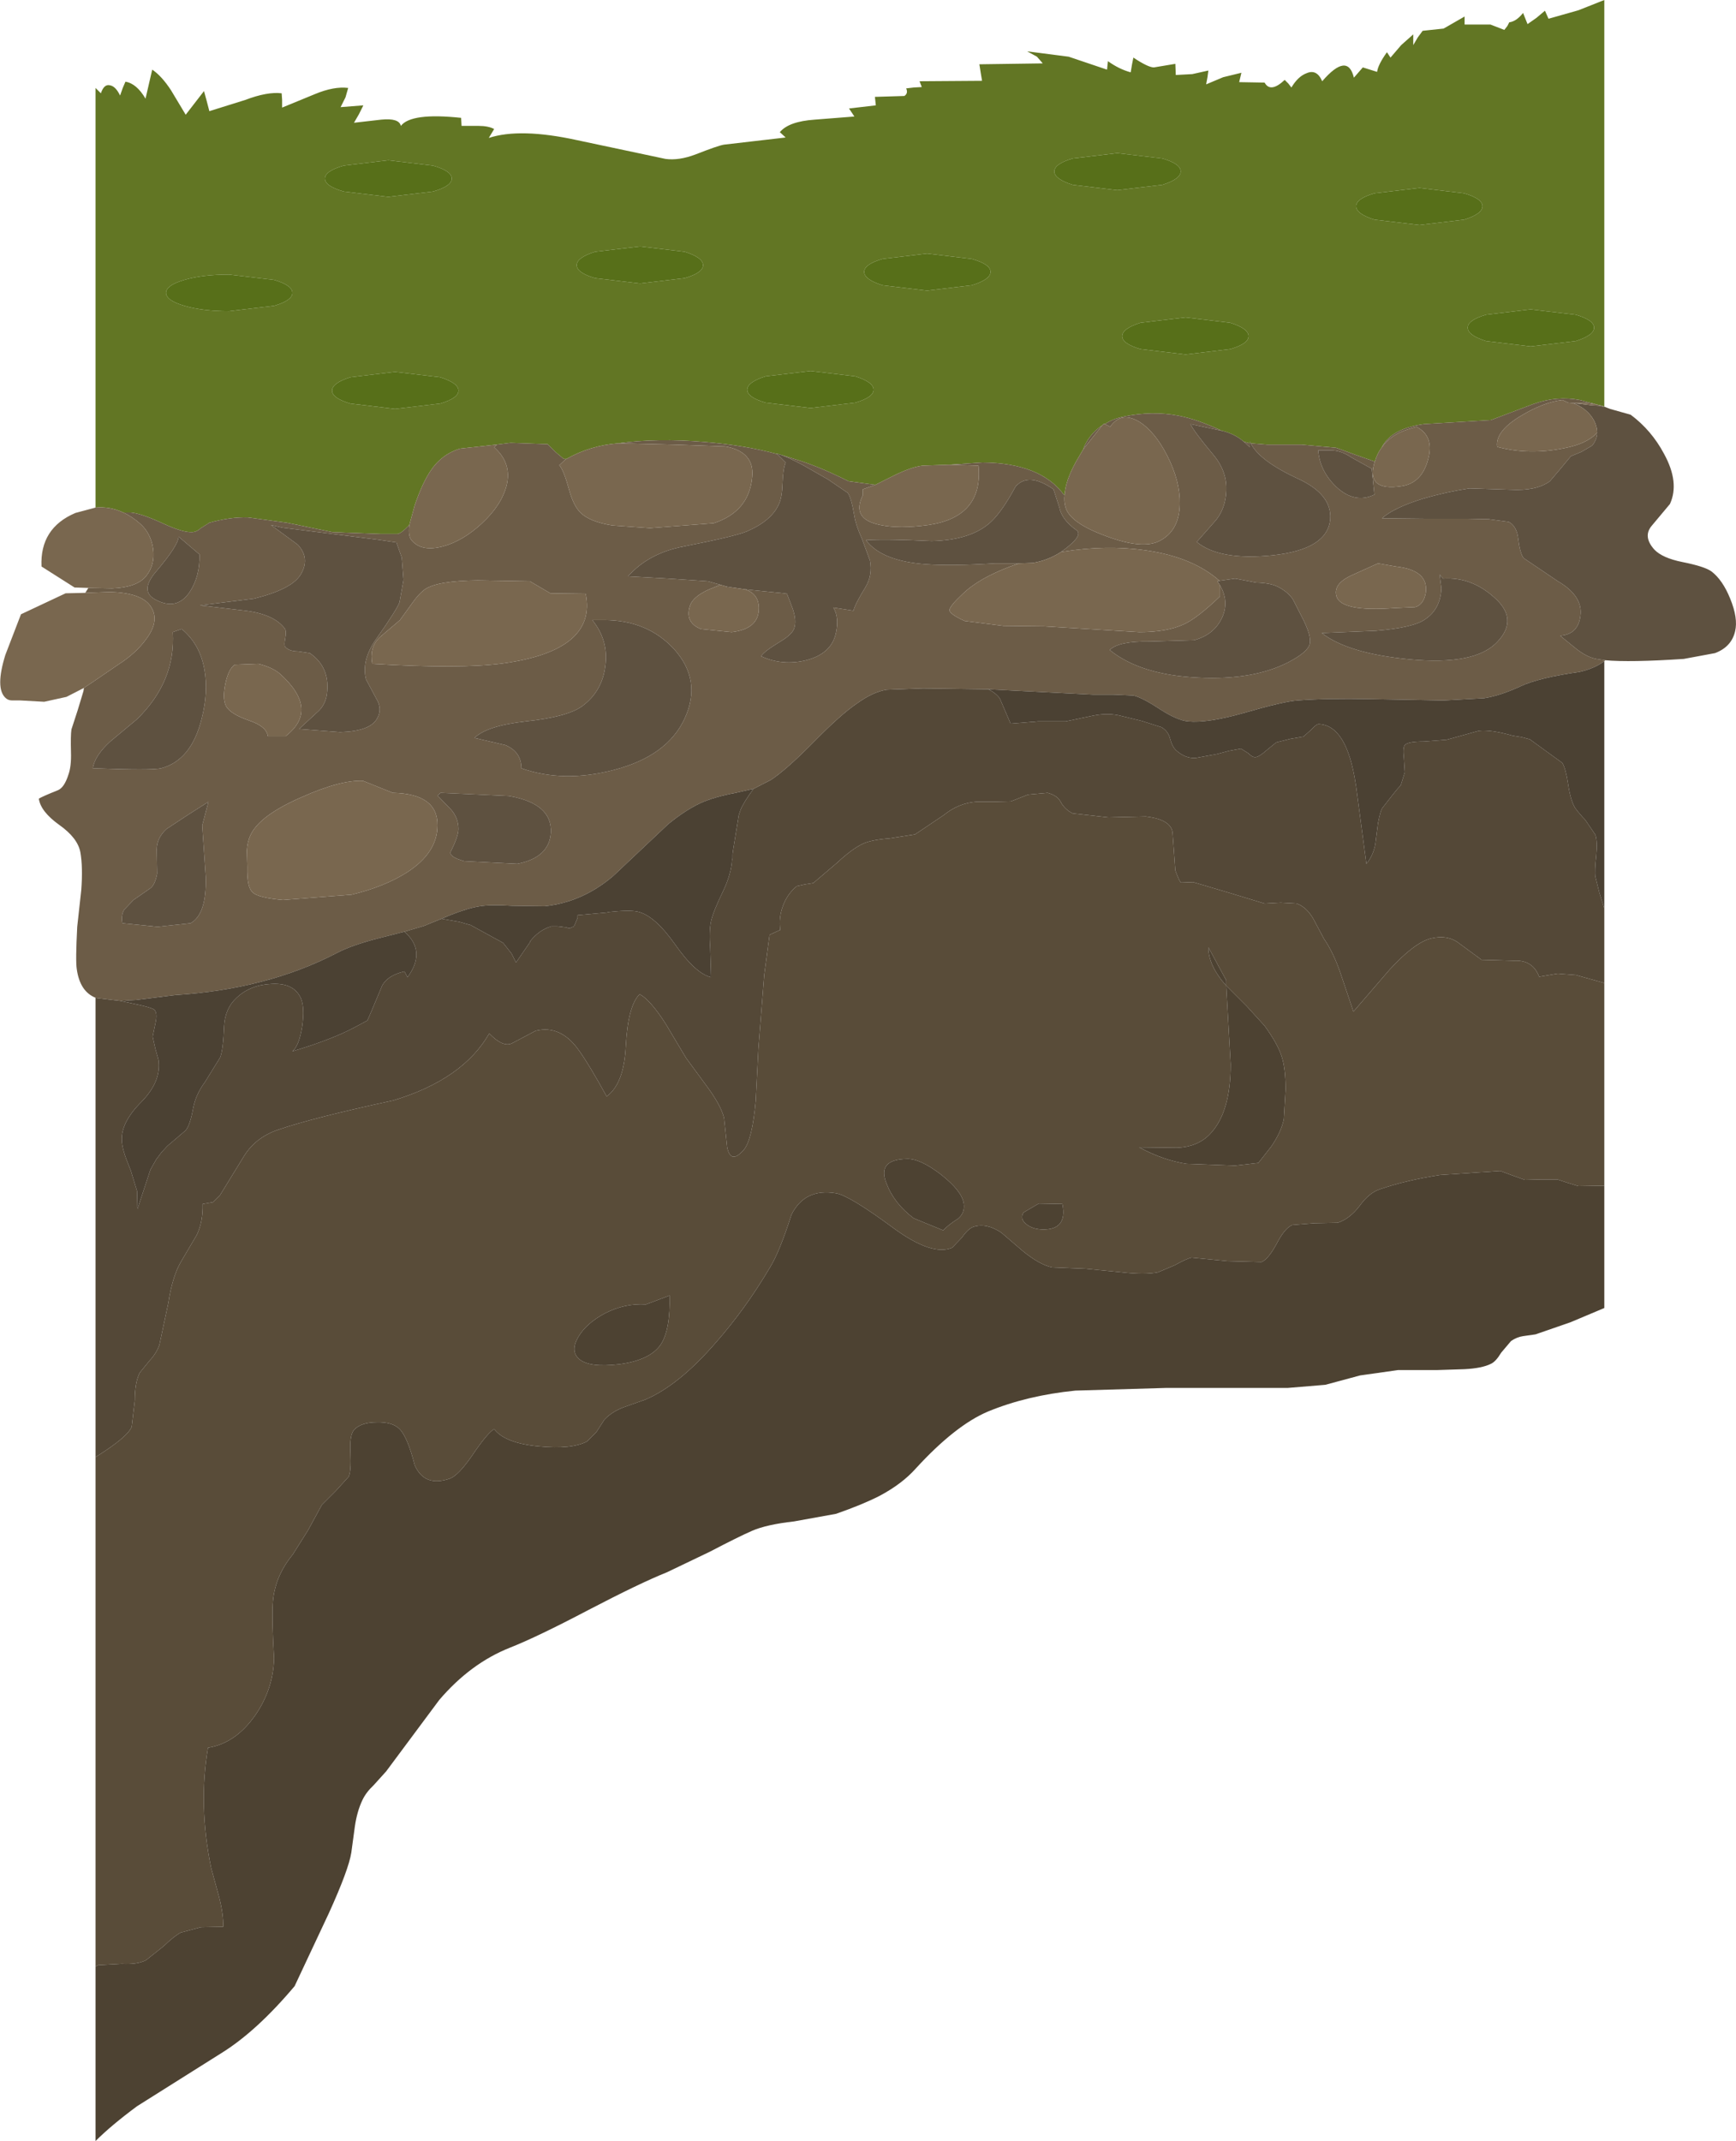 <?xml version="1.0" encoding="UTF-8" standalone="no"?>
<svg xmlns:xlink="http://www.w3.org/1999/xlink" height="239.8px" width="194.45px" xmlns="http://www.w3.org/2000/svg">
  <g transform="matrix(1.0, 0.0, 0.0, 1.0, 0.0, 0.0)">
    <use height="239.8" transform="matrix(1.0, 0.0, 0.0, 1.0, 0.0, 0.0)" width="194.45" xlink:href="#shape0"/>
  </g>
  <defs>
    <g id="shape0" transform="matrix(1.0, 0.0, 0.0, 1.0, 0.0, 0.0)">
      <path d="M179.7 110.1 L179.7 132.8 176.8 132.85 175.5 132.45 174.45 132.1 172.65 132.1 170.8 132.15 169.4 131.65 168.05 131.15 161.3 131.6 Q157.45 132.2 154.55 133.2 153.35 133.6 152.3 135.05 151.2 136.5 149.85 136.95 L147.25 137.0 144.75 137.2 Q143.9 137.55 143.0 139.3 142.05 141.05 141.3 141.35 L137.5 141.25 133.45 140.85 Q132.85 141.0 131.6 141.7 L129.7 142.5 Q128.25 142.8 125.65 142.5 L121.6 142.1 117.85 141.95 Q116.45 141.65 114.6 140.15 L112.15 138.05 Q110.5 136.95 109.05 137.4 108.45 137.6 107.75 138.6 L106.65 139.75 Q104.4 140.7 100.15 137.6 95.15 133.9 93.65 133.65 90.15 133.05 88.65 136.05 87.35 140.15 86.25 141.95 83.5 146.6 80.2 150.35 76.05 155.15 72.3 156.75 L69.9 157.6 Q68.55 158.1 67.7 159.0 L66.8 160.4 65.75 161.45 Q64.0 162.35 60.4 162.0 56.55 161.65 55.35 160.05 54.55 160.55 52.9 163.0 51.35 165.25 50.4 165.6 47.55 166.6 46.45 164.1 45.65 160.95 44.75 160.05 43.95 159.25 42.2 159.3 40.5 159.3 39.7 160.1 39.15 160.65 39.25 162.6 39.35 164.8 39.05 165.4 L37.6 167.0 36.05 168.55 34.5 171.4 32.8 174.1 Q30.7 176.65 30.55 179.7 30.45 181.55 30.7 185.75 30.6 189.2 28.6 192.1 26.4 195.25 23.3 195.75 22.2 202.15 23.65 209.2 L24.55 212.5 Q25.05 214.5 25.0 215.8 L22.5 215.85 20.25 216.45 Q19.5 216.85 18.3 218.0 L16.35 219.55 Q15.35 220.05 13.65 219.95 L11.0 220.1 10.7 220.25 10.7 163.2 Q14.3 160.95 14.75 159.8 L15.1 156.85 Q15.1 154.85 15.65 153.75 L16.75 152.4 Q17.5 151.6 17.85 150.65 L18.85 145.95 Q19.3 143.0 20.25 141.35 L22.05 138.3 Q22.75 136.8 22.7 134.85 L23.85 134.65 24.65 133.85 27.2 129.7 Q28.5 127.45 31.1 126.55 35.0 125.2 44.05 123.25 51.85 120.9 54.8 115.75 56.35 117.35 57.35 116.85 L60.0 115.45 Q62.8 114.75 64.85 117.65 66.0 119.25 67.95 122.8 69.9 121.4 70.1 117.1 70.35 112.6 71.65 111.35 72.85 112.0 74.55 114.65 L76.85 118.5 79.2 121.7 Q80.75 123.8 81.1 125.2 L81.45 128.5 Q81.85 130.45 83.3 128.8 84.25 127.7 84.65 123.3 L84.95 117.4 85.6 109.2 86.2 104.7 87.4 104.15 Q87.2 102.8 87.7 101.45 88.2 100.1 89.25 99.25 L90.15 99.05 91.1 98.9 93.8 96.6 Q95.4 95.1 96.65 94.5 97.65 94.05 99.65 93.9 L102.5 93.45 105.7 91.3 Q107.35 89.95 109.35 89.8 L111.3 89.8 113.25 89.75 115.15 89.0 117.35 88.8 Q118.45 89.1 118.8 89.8 119.25 90.65 120.15 91.1 L124.15 91.55 128.35 91.45 Q131.3 91.8 131.35 93.4 L131.65 97.5 Q132.15 98.85 132.3 98.85 L133.65 98.8 137.7 100.0 141.65 101.2 143.45 101.1 145.25 101.2 Q146.35 101.6 147.1 102.9 L148.3 105.15 Q149.4 106.75 150.2 109.15 L151.6 113.3 155.65 108.6 Q158.45 105.55 160.3 105.1 162.2 104.65 163.5 105.7 L165.95 107.5 169.6 107.6 Q171.7 107.5 172.4 109.4 L174.45 109.05 176.5 109.2 179.7 110.1 M72.35 146.1 Q70.0 145.95 67.75 147.1 65.7 148.2 64.8 149.7 63.85 151.3 64.85 152.2 66.0 153.2 69.35 152.8 72.8 152.35 74.0 150.6 75.1 148.95 75.0 145.1 L72.35 146.1 M143.55 118.3 Q143.1 116.9 141.65 114.9 L139.65 112.7 137.35 110.4 137.85 119.2 Q137.85 124.65 135.5 127.05 134.15 128.45 131.85 128.55 L127.6 128.5 Q130.3 129.95 132.9 130.35 L138.35 130.55 140.95 130.25 142.4 128.4 Q143.5 126.8 143.8 125.35 L144.0 122.0 Q144.0 119.65 143.55 118.3 M137.35 109.8 L135.35 106.1 Q135.35 108.15 137.35 110.4 L137.35 109.8 M114.65 135.8 Q114.2 136.5 114.95 137.1 115.6 137.65 116.7 137.7 119.6 137.8 119.0 134.85 L116.35 134.8 114.65 135.8 M105.4 131.55 Q103.05 129.75 101.6 129.8 98.2 129.85 99.3 132.55 100.15 134.8 102.35 136.45 L105.65 137.8 Q106.2 137.2 107.3 136.5 108.1 135.85 107.95 134.8 107.75 133.4 105.4 131.55" fill="#594c39" fill-rule="evenodd" stroke="none"/>
      <path d="M10.7 56.85 L10.7 9.85 11.3 10.45 Q11.65 9.4 12.3 9.55 12.95 9.65 13.45 10.7 L13.75 9.85 14.05 9.15 Q15.3 9.35 16.3 11.05 L17.05 7.8 Q18.1 8.5 19.15 10.1 L20.8 12.85 22.85 10.2 23.15 11.3 23.45 12.45 27.45 11.2 Q29.95 10.25 31.55 10.45 L31.6 11.2 31.6 12.05 35.25 10.55 Q37.4 9.65 39.0 9.85 L38.7 10.9 38.15 12.0 40.7 11.8 40.2 12.8 39.65 13.75 42.7 13.4 Q44.7 13.2 44.9 14.1 46.05 12.6 51.65 13.2 L51.7 14.1 53.6 14.1 Q54.7 14.1 55.35 14.45 L54.75 15.45 Q58.25 14.3 64.65 15.7 L74.55 17.8 Q76.05 18.0 77.9 17.3 80.45 16.3 81.1 16.2 L84.55 15.8 88.0 15.4 87.35 14.8 Q88.35 13.6 91.25 13.4 L95.7 13.05 95.1 12.15 98.1 11.8 98.0 10.85 101.3 10.75 Q101.75 10.45 101.5 9.9 L102.35 9.8 103.25 9.75 103.0 9.1 110.0 9.05 109.85 8.15 109.7 7.2 116.8 7.1 116.15 6.35 115.05 5.75 119.7 6.35 124.0 7.8 124.1 6.85 Q125.35 7.75 126.65 8.1 L126.8 7.2 126.95 6.45 Q128.6 7.55 129.25 7.55 L131.65 7.15 131.7 8.4 133.55 8.3 135.35 7.9 135.25 8.65 135.1 9.45 137.0 8.65 139.05 8.15 138.8 9.2 141.65 9.25 Q142.3 10.45 143.9 8.95 L144.3 9.35 144.65 9.8 Q145.4 8.55 146.35 8.2 147.5 7.7 148.1 9.1 150.95 5.8 151.65 8.7 L152.65 7.55 154.25 8.05 Q154.35 7.25 155.35 5.85 L155.75 6.45 156.95 5.05 158.3 3.85 158.3 5.05 158.8 4.2 159.35 3.45 161.7 3.2 164.05 1.85 164.05 2.75 166.95 2.75 168.5 3.35 168.85 2.9 169.05 2.5 Q169.85 2.4 170.6 1.45 L171.1 2.7 172.1 2.0 173.05 1.2 173.45 2.1 176.8 1.15 179.7 0.0 179.7 45.55 179.6 45.55 179.6 45.5 178.85 45.3 176.95 44.8 Q174.4 44.3 171.75 45.25 L167.0 47.05 159.5 47.5 Q155.8 48.0 154.75 50.15 154.25 50.8 154.0 51.7 L152.0 51.0 149.65 50.15 145.8 49.8 141.95 49.8 140.1 49.65 140.0 49.45 140.0 49.65 139.6 49.55 139.3 49.45 Q138.3 48.6 136.9 48.25 L136.85 48.25 Q134.1 46.95 131.95 46.55 129.05 46.0 125.9 46.65 124.65 46.9 123.75 47.5 L123.65 47.45 123.45 47.65 Q122.15 48.5 121.45 50.0 L121.35 50.3 120.5 51.75 Q119.35 53.85 119.25 55.4 L119.2 55.45 Q116.55 51.85 110.05 51.8 L106.3 52.05 103.35 52.15 Q102.05 52.3 99.95 53.35 L98.05 54.3 95.05 53.9 Q91.95 52.35 89.6 51.6 L87.5 50.95 87.0 50.8 87.05 50.85 Q83.3 49.85 78.9 49.5 73.65 49.05 69.25 49.65 66.1 49.9 63.45 51.4 L63.15 51.4 62.25 50.65 61.35 49.75 57.2 49.6 55.6 49.8 51.5 50.25 Q49.45 50.9 48.25 52.7 47.3 54.1 46.45 56.6 L45.85 58.8 45.8 58.85 Q45.0 59.7 44.55 59.8 L42.55 59.8 37.25 59.6 32.15 58.55 27.75 57.95 Q25.75 57.9 23.45 58.55 L22.5 59.15 Q22.0 59.6 21.5 59.6 20.45 59.65 18.2 58.6 15.8 57.5 14.65 57.4 L13.8 57.4 Q12.3 56.7 10.7 56.85 M178.55 36.7 Q178.55 35.85 176.5 35.25 L171.45 34.65 166.45 35.25 Q164.4 35.85 164.4 36.7 164.4 37.55 166.45 38.2 L171.45 38.8 176.5 38.2 Q178.55 37.55 178.55 36.7 M166.05 23.1 Q166.05 22.25 164.0 21.65 L159.0 21.05 153.95 21.65 Q151.9 22.25 151.9 23.1 151.9 23.95 153.95 24.6 L159.0 25.2 164.0 24.6 Q166.05 23.95 166.05 23.1 M137.8 36.15 L132.8 35.55 127.75 36.15 Q125.7 36.8 125.7 37.65 125.7 38.5 127.75 39.1 L132.8 39.7 137.8 39.1 Q139.85 38.5 139.85 37.65 139.85 36.8 137.8 36.15 M125.15 21.3 L130.2 20.7 Q132.25 20.05 132.25 19.2 132.25 18.35 130.2 17.75 L125.15 17.15 120.15 17.75 Q118.1 18.35 118.1 19.2 118.1 20.05 120.15 20.7 L125.15 21.3 M90.8 41.55 L85.75 42.15 Q83.7 42.8 83.7 43.65 83.7 44.5 85.75 45.1 L90.8 45.7 95.8 45.1 Q97.85 44.5 97.85 43.65 97.85 42.8 95.8 42.15 L90.8 41.55 M96.8 30.45 Q96.8 31.3 98.85 31.95 L103.85 32.55 108.85 31.95 Q110.95 31.3 110.95 30.45 110.95 29.6 108.85 29.0 L103.85 28.4 98.85 29.0 Q96.8 29.6 96.8 30.45 M32.75 32.8 Q32.75 31.95 30.7 31.35 L25.65 30.75 Q22.7 30.75 20.65 31.35 18.6 31.95 18.6 32.8 18.6 33.65 20.65 34.25 22.7 34.85 25.65 34.85 L30.7 34.25 Q32.75 33.65 32.75 32.8 M76.7 31.15 Q78.75 30.55 78.75 29.7 78.75 28.85 76.7 28.2 L71.7 27.6 66.65 28.2 Q64.6 28.85 64.6 29.7 64.6 30.55 66.65 31.15 L71.7 31.75 76.7 31.15 M49.3 45.2 Q51.35 44.6 51.35 43.75 51.35 42.9 49.3 42.25 L44.25 41.65 39.25 42.25 Q37.2 42.9 37.2 43.75 37.2 44.6 39.25 45.2 L44.25 45.8 49.3 45.2 M48.5 18.55 L43.5 17.95 38.5 18.55 Q36.4 19.15 36.4 20.0 36.4 20.85 38.5 21.45 L43.5 22.05 48.5 21.45 Q50.6 20.85 50.6 20.0 50.6 19.15 48.5 18.55" fill="#627624" fill-rule="evenodd" stroke="none"/>
      <path d="M13.8 57.4 L14.65 57.4 Q15.8 57.5 18.2 58.6 20.45 59.65 21.5 59.6 22.0 59.6 22.5 59.15 L23.45 58.55 Q25.75 57.9 27.75 57.95 L32.15 58.55 37.25 59.6 42.55 59.8 44.55 59.8 Q45.0 59.7 45.8 58.85 L45.85 58.8 Q45.7 59.95 46.05 60.45 47.15 61.85 49.6 61.2 51.85 60.6 54.0 58.6 56.2 56.55 56.75 54.35 57.35 51.85 55.35 50.1 L55.65 49.8 55.6 49.8 57.2 49.6 61.35 49.75 62.25 50.65 63.15 51.4 63.45 51.4 63.35 51.45 62.65 52.1 Q63.15 52.7 63.7 54.7 64.2 56.6 65.0 57.4 66.05 58.45 68.6 58.85 L72.8 59.15 79.95 58.6 Q83.9 57.3 84.25 53.45 84.55 50.6 81.25 50.0 L75.6 49.8 69.25 49.65 Q73.65 49.05 78.9 49.5 83.3 49.85 87.05 50.85 L88.0 51.8 Q87.7 52.55 87.65 54.15 87.6 55.7 87.25 56.45 86.45 58.3 83.7 59.5 82.45 60.05 76.6 61.2 72.65 61.95 70.35 64.55 L74.85 64.8 79.3 65.1 80.7 65.5 79.45 66.0 Q77.65 66.8 77.3 67.8 76.65 69.7 78.5 70.45 L81.95 70.8 Q85.05 70.45 85.0 68.05 84.95 66.45 83.4 66.0 L84.35 66.1 87.8 66.45 88.15 66.5 88.8 68.2 Q89.25 69.55 88.95 70.4 88.7 71.1 87.25 71.95 85.6 72.95 85.25 73.5 87.65 74.6 90.3 73.95 93.2 73.2 93.65 70.8 94.0 69.15 93.35 68.05 L95.6 68.4 Q95.75 67.7 96.95 65.75 97.75 64.4 97.45 62.8 L96.55 60.35 Q95.85 58.8 95.7 57.8 95.35 55.7 94.95 55.2 L92.75 53.7 89.95 52.1 Q88.65 51.4 87.5 50.95 L89.6 51.6 Q91.95 52.35 95.05 53.9 L98.05 54.3 96.65 54.8 96.65 55.45 Q95.3 58.15 98.6 58.8 100.75 59.25 104.0 58.8 110.15 57.9 109.6 52.15 L106.3 52.05 110.05 51.8 Q116.55 51.85 119.2 55.45 L119.25 55.4 Q119.15 56.15 119.35 56.8 119.8 58.55 123.9 60.05 128.05 61.6 129.95 60.55 132.1 59.4 132.15 56.45 132.2 53.9 130.75 51.05 129.35 48.3 127.55 47.2 125.55 46.05 124.35 47.8 L123.75 47.5 Q124.65 46.9 125.9 46.65 129.05 46.0 131.95 46.55 134.1 46.95 136.85 48.25 L133.35 47.5 Q133.7 48.3 136.0 51.05 137.5 52.9 137.35 55.1 137.25 56.9 136.25 58.2 L134.05 60.7 Q136.6 62.8 142.5 62.2 148.7 61.55 149.0 58.15 149.2 55.35 145.35 53.6 141.05 51.6 140.1 49.65 L141.95 49.8 145.8 49.8 149.65 50.15 152.0 51.0 154.0 51.7 153.9 52.0 Q153.1 55.05 157.0 54.45 159.25 54.1 159.95 51.5 160.7 48.85 158.65 47.8 L157.65 48.1 Q155.75 48.7 154.75 50.15 155.8 48.0 159.5 47.5 L167.0 47.05 171.75 45.25 Q174.4 44.3 176.95 44.8 L178.85 45.3 177.7 45.15 176.25 45.15 176.1 45.1 176.2 45.15 175.65 45.1 175.0 44.8 Q172.9 45.05 170.4 46.55 167.45 48.3 167.7 50.05 171.25 51.0 175.2 50.2 177.8 49.7 178.9 48.45 178.9 49.2 178.35 49.9 L177.15 50.6 175.95 51.1 174.75 52.55 173.6 53.9 Q172.1 55.0 169.25 54.85 L164.6 54.7 Q161.95 55.1 159.4 55.85 156.15 56.85 154.8 58.05 L159.55 58.1 164.3 58.1 166.75 58.15 169.0 58.45 Q169.9 58.95 170.05 60.3 170.25 61.95 170.65 62.5 L174.5 65.1 Q177.15 66.65 177.05 68.7 176.9 71.05 174.75 71.2 L176.6 72.7 Q177.75 73.6 178.8 73.8 L179.8 73.95 179.7 74.05 Q178.65 74.85 176.95 75.25 172.4 75.9 170.35 76.85 168.1 77.9 166.25 78.2 L161.7 78.45 153.55 78.3 Q148.6 78.2 145.35 78.45 143.8 78.55 139.15 79.9 135.2 81.0 133.1 80.8 131.9 80.7 129.95 79.45 127.9 78.1 126.95 77.9 L124.7 77.8 122.4 77.8 110.7 77.2 103.4 77.1 99.3 77.25 Q97.75 77.5 95.9 78.85 94.2 80.0 91.15 83.1 88.15 86.15 86.35 87.35 L84.4 88.35 82.4 88.8 Q80.0 89.25 78.45 89.95 76.75 90.75 74.85 92.3 L68.7 98.1 Q65.25 101.05 61.0 101.5 L57.35 101.45 Q55.0 101.3 53.75 101.5 52.45 101.7 50.55 102.45 L49.45 102.9 47.5 103.7 45.3 104.35 42.55 105.05 Q39.4 105.85 37.7 106.75 29.9 110.8 19.6 111.45 L15.25 112.0 13.5 112.1 10.95 111.8 10.7 111.75 Q8.95 111.05 8.6 108.55 8.45 107.6 8.65 103.8 L9.1 99.7 Q9.3 97.15 9.0 95.45 8.7 93.85 6.65 92.4 4.55 90.9 4.35 89.45 4.75 89.2 6.5 88.5 7.2 88.2 7.65 86.8 8.0 85.85 7.95 84.25 7.9 82.4 8.0 81.7 L8.7 79.55 9.35 77.4 9.4 77.05 10.45 76.35 13.3 74.4 Q15.25 73.15 16.4 71.55 18.0 69.4 16.8 67.8 15.75 66.4 12.35 66.3 L9.55 66.4 9.9 65.85 12.55 65.9 Q15.3 65.8 16.35 64.55 17.4 63.25 17.15 61.45 16.9 59.75 15.75 58.7 14.8 57.85 13.8 57.4 M121.35 50.3 L121.45 50.0 Q122.15 48.5 123.45 47.65 L121.35 50.3 M139.3 49.45 L139.6 49.55 140.0 49.65 140.0 50.1 139.3 49.45 M167.3 66.85 Q164.75 64.6 161.65 64.8 L161.25 64.35 161.45 65.9 Q161.35 68.2 159.65 69.35 158.35 70.3 154.1 70.65 L148.05 70.9 Q151.0 73.2 157.9 73.85 165.3 74.55 167.75 71.85 170.15 69.3 167.3 66.85 M118.8 61.85 L119.35 61.45 Q121.3 59.95 120.6 59.4 118.9 58.2 118.65 56.8 L118.0 54.8 Q115.2 52.85 113.75 54.5 112.3 57.2 111.05 58.4 108.85 60.5 104.35 60.6 99.25 60.35 97.0 60.5 98.75 62.85 103.75 63.2 106.55 63.4 111.45 63.1 L114.15 63.1 113.15 63.45 Q109.6 64.8 107.85 66.5 106.35 67.9 106.35 68.35 106.4 68.8 108.05 69.55 L112.4 70.1 116.95 70.15 127.6 70.8 Q130.75 70.8 132.65 69.9 134.15 69.2 136.65 66.8 L136.65 65.55 Q137.7 67.35 136.9 69.15 136.0 71.1 133.75 71.7 L128.75 71.85 Q125.3 71.8 124.3 72.8 127.75 75.6 134.25 75.9 140.4 76.2 144.35 74.15 146.45 73.05 146.7 72.15 146.95 71.25 145.8 69.05 L144.8 67.1 Q144.2 66.25 143.1 65.7 142.3 65.3 140.7 65.25 L138.35 64.8 136.6 65.05 Q133.6 62.4 128.4 61.65 123.95 61.0 119.0 61.8 L118.8 61.85 M81.4 65.7 L82.05 65.8 81.35 65.8 81.4 65.7 M153.65 52.5 L151.4 51.25 Q150.15 50.4 149.0 50.45 L147.65 50.45 Q147.85 52.8 149.7 54.55 151.75 56.45 153.95 55.4 L153.65 52.5 M149.7 66.8 Q150.25 68.55 156.25 68.1 L158.5 68.0 Q159.45 67.75 159.7 66.4 160.05 63.85 156.35 63.45 L154.35 63.1 151.25 64.5 Q149.3 65.45 149.7 66.8 M22.4 67.8 L27.5 68.4 Q30.7 68.8 31.9 70.4 32.1 70.65 31.95 71.5 31.8 72.3 31.95 72.45 32.4 72.95 33.35 72.95 L34.7 73.15 Q36.9 74.65 36.65 77.45 36.55 78.95 35.45 79.85 L33.5 81.65 38.1 82.0 Q41.5 81.9 42.25 80.45 42.85 79.4 42.15 78.25 L41.0 76.1 Q40.45 73.95 42.15 71.55 44.5 68.2 44.75 67.45 L45.2 64.95 45.0 62.45 44.4 60.75 42.35 60.45 31.65 59.1 30.35 58.8 33.35 61.0 Q34.8 62.55 33.65 64.4 32.65 66.0 28.45 67.05 L22.4 67.8 M22.35 62.1 L20.0 60.1 Q20.0 61.05 17.5 64.0 15.6 66.2 17.4 67.15 19.8 68.45 21.25 66.3 22.4 64.55 22.35 62.1 M10.4 86.05 Q17.05 86.3 18.05 86.05 21.45 85.15 22.6 80.45 23.35 77.5 22.9 75.0 22.4 72.15 20.35 70.45 L19.35 70.8 Q19.7 76.3 15.35 80.55 L12.35 83.05 Q10.6 84.65 10.4 86.05 M17.55 95.2 L17.6 97.85 Q17.35 99.2 16.75 99.55 L14.95 100.8 13.9 101.9 Q13.55 102.5 13.7 103.4 L17.65 103.8 21.35 103.4 Q23.15 102.4 23.05 98.25 L22.65 92.45 23.35 89.8 21.0 91.3 18.65 92.85 Q17.55 93.85 17.55 95.2 M32.0 82.45 Q35.8 79.5 31.4 75.5 30.55 74.75 28.95 74.35 L26.3 74.45 Q25.6 74.9 25.25 76.55 24.9 78.2 25.3 79.05 25.75 79.95 27.9 80.7 29.85 81.35 30.0 82.45 L32.0 82.45 M27.7 97.1 Q27.65 99.4 28.3 99.95 28.9 100.55 31.7 100.8 L39.4 100.2 Q43.1 99.3 45.6 97.7 49.0 95.5 49.0 92.45 49.05 88.9 44.0 88.8 L40.65 87.45 Q38.1 87.35 33.75 89.3 29.05 91.35 28.05 93.55 27.7 94.3 27.65 95.3 L27.7 97.1 M61.65 66.45 L59.35 65.1 53.5 65.0 Q49.0 65.05 47.6 66.0 46.85 66.55 46.1 67.65 L44.8 69.45 42.45 71.45 Q41.35 72.6 41.7 74.35 51.6 74.95 56.35 74.3 66.9 72.85 65.6 66.5 L61.65 66.45 M66.35 69.45 Q68.2 71.75 67.8 74.6 67.45 77.45 65.2 79.1 63.55 80.3 58.85 80.8 54.5 81.3 53.15 82.65 L56.6 83.45 Q58.4 84.2 58.4 86.05 63.1 87.7 68.7 86.25 74.75 84.7 76.7 80.45 78.65 76.2 75.5 72.7 72.5 69.45 67.65 69.45 L66.35 69.45 M49.0 89.1 L50.55 90.7 Q51.35 91.65 51.35 92.85 51.35 93.65 50.5 95.35 50.2 95.95 52.0 96.45 L57.95 96.75 Q61.5 96.05 61.7 93.3 61.9 90.0 57.0 89.15 L49.35 88.8 49.0 89.1" fill="#6c5c47" fill-rule="evenodd" stroke="none"/>
      <path d="M87.05 50.85 L87.0 50.8 87.5 50.95 Q88.65 51.4 89.95 52.1 L92.75 53.7 94.95 55.2 Q95.35 55.7 95.7 57.8 95.85 58.8 96.55 60.35 L97.45 62.8 Q97.75 64.4 96.95 65.75 95.75 67.7 95.6 68.4 L93.35 68.05 Q94.0 69.15 93.65 70.8 93.2 73.2 90.3 73.95 87.65 74.6 85.25 73.5 85.6 72.95 87.25 71.95 88.7 71.1 88.95 70.4 89.25 69.55 88.8 68.2 L88.15 66.5 87.8 66.45 84.35 66.1 83.4 66.0 82.05 65.8 81.4 65.7 80.7 65.5 79.3 65.1 74.85 64.8 70.35 64.55 Q72.65 61.95 76.6 61.2 82.45 60.05 83.7 59.5 86.45 58.3 87.25 56.45 87.6 55.7 87.65 54.15 87.7 52.55 88.0 51.8 L87.05 50.85 M136.85 48.25 L136.9 48.25 Q138.3 48.6 139.3 49.45 L140.0 50.1 140.0 49.65 140.0 49.45 140.1 49.65 Q141.05 51.6 145.35 53.6 149.2 55.35 149.0 58.15 148.7 61.55 142.5 62.2 136.6 62.8 134.05 60.7 L136.25 58.2 Q137.25 56.9 137.35 55.1 137.5 52.9 136.0 51.05 133.7 48.3 133.35 47.5 L136.85 48.25 M179.6 45.55 L179.7 45.55 180.35 45.8 182.65 46.45 Q185.0 48.2 186.4 50.85 188.15 54.05 187.05 56.45 L185.0 58.9 Q184.0 60.1 185.3 61.55 186.2 62.5 188.45 62.95 190.95 63.45 191.7 64.0 192.95 64.95 193.8 67.05 194.7 69.25 194.35 70.7 193.95 72.45 192.1 73.15 L188.6 73.8 Q182.6 74.2 179.8 73.95 L178.8 73.8 Q177.75 73.6 176.6 72.7 L174.75 71.2 Q176.9 71.05 177.05 68.7 177.15 66.65 174.5 65.1 L170.65 62.5 Q170.25 61.95 170.05 60.3 169.9 58.95 169.0 58.45 L166.75 58.15 164.3 58.1 159.55 58.1 154.8 58.05 Q156.15 56.85 159.4 55.85 161.95 55.1 164.6 54.7 L169.25 54.85 Q172.1 55.0 173.6 53.9 L174.75 52.55 175.95 51.1 177.15 50.6 178.35 49.9 Q178.9 49.2 178.9 48.45 178.9 47.8 178.55 47.1 177.8 45.75 176.2 45.15 L176.1 45.1 176.25 45.15 178.35 45.4 179.2 45.45 179.6 45.55 M167.3 66.85 Q170.15 69.3 167.75 71.85 165.3 74.55 157.9 73.85 151.0 73.2 148.05 70.9 L154.1 70.65 Q158.35 70.3 159.65 69.35 161.35 68.2 161.45 65.9 L161.25 64.35 161.65 64.8 Q164.75 64.6 167.3 66.85 M114.15 63.1 L111.45 63.1 Q106.55 63.4 103.75 63.2 98.75 62.85 97.0 60.5 99.25 60.35 104.35 60.6 108.85 60.5 111.05 58.4 112.3 57.2 113.75 54.5 115.2 52.85 118.0 54.8 L118.65 56.8 Q118.9 58.2 120.6 59.4 121.3 59.95 119.35 61.45 L118.8 61.85 Q117.3 62.8 115.65 63.05 L114.15 63.1 M136.6 65.05 L138.35 64.8 140.7 65.25 Q142.3 65.3 143.1 65.7 144.2 66.25 144.8 67.1 L145.8 69.05 Q146.95 71.25 146.7 72.15 146.45 73.05 144.35 74.15 140.4 76.2 134.25 75.9 127.75 75.6 124.3 72.8 125.3 71.8 128.75 71.85 L133.75 71.7 Q136.0 71.1 136.9 69.15 137.7 67.35 136.65 65.55 L136.35 65.1 136.6 65.05 M153.65 52.5 L153.95 55.4 Q151.75 56.45 149.7 54.55 147.85 52.8 147.65 50.45 L149.0 50.45 Q150.15 50.4 151.4 51.25 L153.65 52.5 M22.35 62.1 Q22.4 64.55 21.25 66.3 19.8 68.45 17.4 67.15 15.6 66.2 17.5 64.0 20.0 61.05 20.0 60.1 L22.35 62.1 M22.4 67.8 L28.45 67.05 Q32.65 66.0 33.65 64.4 34.8 62.55 33.35 61.0 L30.35 58.8 31.65 59.1 42.35 60.45 44.4 60.75 45.0 62.45 45.2 64.95 44.75 67.45 Q44.5 68.2 42.15 71.55 40.45 73.95 41.0 76.1 L42.15 78.25 Q42.85 79.4 42.25 80.45 41.5 81.9 38.1 82.0 L33.5 81.65 35.45 79.85 Q36.55 78.95 36.65 77.45 36.9 74.65 34.7 73.15 L33.35 72.95 Q32.4 72.95 31.95 72.45 31.8 72.3 31.95 71.5 32.1 70.65 31.9 70.4 30.7 68.8 27.5 68.4 L22.4 67.8 M17.55 95.2 Q17.55 93.85 18.65 92.85 L21.0 91.3 23.35 89.8 22.65 92.45 23.05 98.25 Q23.15 102.4 21.35 103.4 L17.65 103.8 13.7 103.4 Q13.55 102.5 13.9 101.9 L14.95 100.8 16.75 99.55 Q17.35 99.2 17.6 97.85 L17.55 95.2 M10.4 86.05 Q10.6 84.65 12.35 83.05 L15.35 80.55 Q19.7 76.3 19.35 70.8 L20.35 70.45 Q22.4 72.15 22.9 75.0 23.35 77.5 22.6 80.45 21.45 85.15 18.05 86.05 17.05 86.3 10.4 86.05 M66.35 69.45 L67.65 69.45 Q72.5 69.45 75.5 72.7 78.65 76.2 76.7 80.45 74.75 84.7 68.7 86.25 63.1 87.7 58.4 86.05 58.4 84.2 56.6 83.45 L53.15 82.65 Q54.5 81.3 58.85 80.8 63.55 80.3 65.2 79.1 67.45 77.45 67.8 74.6 68.2 71.75 66.35 69.45 M49.0 89.1 L49.35 88.8 57.0 89.15 Q61.9 90.0 61.7 93.3 61.5 96.05 57.95 96.75 L52.0 96.45 Q50.2 95.95 50.5 95.35 51.35 93.65 51.35 92.85 51.35 91.65 50.55 90.7 L49.0 89.1" fill="#5e5140" fill-rule="evenodd" stroke="none"/>
      <path d="M10.7 56.85 Q12.3 56.7 13.8 57.4 14.8 57.85 15.75 58.7 16.9 59.75 17.15 61.45 17.4 63.25 16.35 64.55 15.3 65.8 12.55 65.9 L9.9 65.85 8.35 65.8 4.65 63.45 Q4.45 59.15 8.45 57.45 L10.7 56.85 M45.85 58.8 L46.45 56.6 Q47.3 54.1 48.25 52.7 49.45 50.9 51.5 50.25 L55.6 49.8 55.65 49.8 55.35 50.1 Q57.35 51.85 56.75 54.35 56.2 56.55 54.0 58.6 51.85 60.6 49.6 61.2 47.15 61.85 46.05 60.45 45.7 59.95 45.85 58.8 M63.45 51.4 Q66.1 49.9 69.25 49.65 L75.6 49.8 81.25 50.0 Q84.55 50.6 84.25 53.45 83.9 57.3 79.95 58.6 L72.8 59.15 68.6 58.85 Q66.05 58.45 65.0 57.4 64.2 56.6 63.7 54.7 63.15 52.7 62.65 52.1 L63.35 51.45 63.45 51.4 M98.05 54.3 L99.95 53.35 Q102.05 52.3 103.35 52.15 L106.3 52.05 109.6 52.15 Q110.15 57.9 104.0 58.8 100.75 59.25 98.6 58.8 95.3 58.15 96.65 55.45 L96.65 54.8 98.05 54.3 M119.25 55.4 Q119.35 53.85 120.5 51.75 L121.35 50.3 123.45 47.65 123.65 47.45 123.75 47.5 124.35 47.8 Q125.55 46.05 127.55 47.2 129.35 48.3 130.75 51.05 132.2 53.9 132.15 56.45 132.1 59.4 129.95 60.55 128.05 61.6 123.9 60.05 119.8 58.55 119.35 56.8 119.15 56.15 119.25 55.4 M154.0 51.7 Q154.25 50.8 154.75 50.15 155.75 48.7 157.65 48.1 L158.65 47.8 Q160.7 48.85 159.95 51.5 159.25 54.1 157.0 54.45 153.1 55.05 153.9 52.0 L154.0 51.7 M178.85 45.3 L179.6 45.5 179.6 45.55 179.2 45.45 178.35 45.4 176.25 45.15 177.7 45.15 178.85 45.3 M9.4 77.05 L7.45 78.05 4.95 78.6 2.25 78.45 1.35 78.45 Q0.9 78.45 0.6 78.15 -0.55 77.05 0.6 73.35 L2.35 68.8 7.35 66.45 9.55 66.4 12.35 66.3 Q15.75 66.4 16.8 67.8 18.0 69.4 16.4 71.55 15.25 73.15 13.3 74.4 L10.45 76.35 9.4 77.05 M176.2 45.15 Q177.8 45.75 178.55 47.1 178.9 47.8 178.9 48.45 177.8 49.7 175.2 50.2 171.25 51.0 167.7 50.05 167.45 48.3 170.4 46.55 172.9 45.05 175.0 44.8 L175.65 45.1 176.2 45.15 M114.15 63.1 L115.65 63.05 Q117.3 62.8 118.8 61.85 L119.0 61.8 Q123.95 61.0 128.4 61.65 133.6 62.4 136.6 65.05 L136.35 65.1 136.65 65.55 136.65 66.8 Q134.15 69.2 132.65 69.9 130.75 70.8 127.6 70.8 L116.95 70.15 112.4 70.1 108.05 69.55 Q106.4 68.8 106.35 68.35 106.35 67.9 107.85 66.5 109.6 64.8 113.15 63.45 L114.15 63.1 M80.7 65.5 L81.4 65.7 81.35 65.8 82.05 65.8 83.4 66.0 Q84.95 66.45 85.0 68.05 85.05 70.45 81.95 70.8 L78.5 70.45 Q76.65 69.7 77.3 67.8 77.65 66.8 79.45 66.0 L80.7 65.5 M149.7 66.8 Q149.3 65.45 151.25 64.5 L154.35 63.1 156.35 63.45 Q160.05 63.85 159.7 66.4 159.45 67.75 158.5 68.0 L156.25 68.1 Q150.25 68.55 149.7 66.8 M32.0 82.45 L30.0 82.45 Q29.85 81.35 27.9 80.7 25.75 79.95 25.3 79.05 24.9 78.2 25.25 76.55 25.6 74.9 26.3 74.45 L28.95 74.35 Q30.55 74.75 31.4 75.5 35.8 79.5 32.0 82.45 M61.65 66.45 L65.6 66.5 Q66.9 72.85 56.35 74.3 51.6 74.95 41.7 74.35 41.35 72.6 42.45 71.45 L44.8 69.45 46.1 67.65 Q46.85 66.55 47.6 66.0 49.0 65.05 53.5 65.0 L59.35 65.1 61.65 66.45 M27.7 97.1 L27.65 95.3 Q27.7 94.3 28.05 93.55 29.05 91.35 33.75 89.3 38.1 87.35 40.65 87.45 L44.0 88.8 Q49.05 88.9 49.0 92.45 49.0 95.5 45.6 97.7 43.1 99.3 39.4 100.2 L31.7 100.8 Q28.9 100.55 28.3 99.95 27.65 99.4 27.7 97.1" fill="#79674f" fill-rule="evenodd" stroke="none"/>
      <path d="M166.05 23.1 Q166.05 23.95 164.0 24.6 L159.0 25.2 153.95 24.6 Q151.9 23.95 151.9 23.1 151.9 22.25 153.95 21.65 L159.0 21.05 164.0 21.65 Q166.05 22.25 166.05 23.1 M178.55 36.7 Q178.55 37.55 176.5 38.2 L171.45 38.8 166.45 38.2 Q164.4 37.55 164.4 36.7 164.4 35.85 166.45 35.25 L171.45 34.65 176.5 35.25 Q178.55 35.85 178.55 36.7 M125.15 21.3 L120.15 20.7 Q118.1 20.05 118.1 19.2 118.1 18.35 120.15 17.75 L125.15 17.15 130.2 17.75 Q132.25 18.35 132.25 19.2 132.25 20.05 130.2 20.7 L125.15 21.3 M137.8 36.15 Q139.85 36.8 139.85 37.65 139.85 38.5 137.8 39.1 L132.8 39.7 127.75 39.1 Q125.7 38.5 125.7 37.65 125.7 36.8 127.75 36.15 L132.8 35.55 137.8 36.15 M96.8 30.45 Q96.8 29.6 98.85 29.0 L103.85 28.4 108.85 29.0 Q110.95 29.6 110.95 30.45 110.95 31.3 108.85 31.95 L103.85 32.55 98.85 31.95 Q96.8 31.3 96.8 30.45 M90.8 41.55 L95.8 42.15 Q97.85 42.8 97.85 43.65 97.85 44.5 95.8 45.1 L90.8 45.7 85.75 45.1 Q83.7 44.5 83.7 43.65 83.7 42.8 85.75 42.15 L90.8 41.55 M48.5 18.55 Q50.6 19.15 50.6 20.0 50.6 20.85 48.5 21.45 L43.5 22.05 38.5 21.45 Q36.4 20.85 36.4 20.0 36.4 19.15 38.5 18.55 L43.5 17.95 48.5 18.55 M49.3 45.2 L44.25 45.8 39.25 45.2 Q37.2 44.6 37.2 43.75 37.2 42.9 39.25 42.25 L44.25 41.65 49.3 42.25 Q51.35 42.9 51.35 43.75 51.35 44.6 49.3 45.2 M76.7 31.15 L71.7 31.75 66.65 31.15 Q64.6 30.55 64.6 29.7 64.6 28.85 66.65 28.2 L71.7 27.6 76.7 28.2 Q78.75 28.85 78.75 29.7 78.75 30.55 76.7 31.15 M32.75 32.8 Q32.75 33.65 30.7 34.25 L25.65 34.85 Q22.7 34.85 20.65 34.25 18.6 33.65 18.6 32.8 18.6 31.95 20.65 31.35 22.7 30.75 25.65 30.75 L30.7 31.35 Q32.75 31.95 32.75 32.8" fill="#576f19" fill-rule="evenodd" stroke="none"/>
      <path d="M179.7 132.8 L179.7 146.5 175.9 148.1 172.0 149.45 170.6 149.65 Q169.9 149.75 169.25 150.2 L168.15 151.5 Q167.55 152.5 167.0 152.75 166.0 153.25 164.05 153.35 L160.95 153.45 156.6 153.45 152.35 154.05 148.45 155.1 144.25 155.45 130.65 155.45 120.45 155.75 Q115.0 156.3 110.65 158.1 107.0 159.65 102.6 164.45 101.05 166.2 98.5 167.55 96.65 168.5 93.65 169.55 L88.95 170.4 Q85.85 170.75 84.25 171.45 82.75 172.1 79.5 173.8 L74.7 176.1 Q71.7 177.3 65.95 180.3 60.15 183.35 57.1 184.55 52.7 186.3 49.2 190.4 L43.25 198.4 41.85 199.95 Q41.0 200.75 40.6 201.6 40.0 202.85 39.75 204.55 L39.35 207.5 Q39.05 209.4 36.85 214.25 L33.0 222.45 Q28.75 227.5 24.8 229.95 L15.35 235.9 Q12.45 238.05 10.7 239.8 L10.7 220.25 11.0 220.1 13.65 219.95 Q15.35 220.05 16.35 219.55 L18.3 218.0 Q19.5 216.85 20.25 216.45 L22.5 215.85 25.0 215.8 Q25.05 214.5 24.55 212.5 L23.65 209.2 Q22.2 202.15 23.3 195.75 26.4 195.25 28.6 192.1 30.6 189.2 30.7 185.75 30.45 181.55 30.55 179.7 30.7 176.65 32.8 174.1 L34.5 171.4 36.05 168.55 37.6 167.0 39.05 165.4 Q39.35 164.8 39.25 162.6 39.15 160.65 39.7 160.1 40.5 159.3 42.2 159.3 43.95 159.25 44.75 160.05 45.65 160.95 46.45 164.1 47.55 166.6 50.4 165.6 51.35 165.25 52.9 163.0 54.55 160.55 55.35 160.05 56.55 161.65 60.4 162.0 64.0 162.35 65.75 161.45 L66.8 160.4 67.7 159.0 Q68.55 158.1 69.9 157.6 L72.3 156.75 Q76.05 155.15 80.2 150.35 83.5 146.6 86.25 141.95 87.35 140.15 88.65 136.05 90.15 133.05 93.65 133.65 95.15 133.9 100.15 137.6 104.4 140.7 106.65 139.75 L107.75 138.6 Q108.45 137.6 109.05 137.4 110.5 136.95 112.15 138.05 L114.6 140.15 Q116.45 141.65 117.85 141.95 L121.6 142.1 125.65 142.5 Q128.25 142.8 129.7 142.5 L131.6 141.7 Q132.85 141.0 133.45 140.85 L137.5 141.25 141.3 141.35 Q142.05 141.05 143.0 139.3 143.9 137.55 144.75 137.2 L147.25 137.0 149.85 136.95 Q151.2 136.5 152.3 135.05 153.35 133.6 154.55 133.2 157.45 132.2 161.3 131.6 L168.05 131.15 169.4 131.65 170.8 132.15 172.65 132.1 174.45 132.1 175.5 132.45 176.8 132.85 179.7 132.8 M105.4 131.55 Q107.75 133.4 107.95 134.8 108.1 135.85 107.3 136.5 106.2 137.2 105.65 137.8 L102.35 136.45 Q100.15 134.8 99.3 132.55 98.2 129.85 101.6 129.8 103.05 129.75 105.4 131.55 M114.65 135.8 L116.35 134.8 119.0 134.85 Q119.6 137.8 116.7 137.7 115.6 137.65 114.95 137.1 114.2 136.5 114.65 135.8 M137.35 109.8 L137.35 110.4 Q135.35 108.15 135.35 106.1 L137.35 109.8 M143.55 118.3 Q144.0 119.65 144.0 122.0 L143.8 125.35 Q143.5 126.8 142.4 128.4 L140.95 130.25 138.35 130.55 132.9 130.35 Q130.3 129.95 127.6 128.5 L131.85 128.55 Q134.15 128.45 135.5 127.05 137.85 124.65 137.85 119.2 L137.35 110.4 139.65 112.7 141.65 114.9 Q143.1 116.9 143.55 118.3 M72.35 146.1 L75.0 145.1 Q75.1 148.95 74.0 150.6 72.8 152.35 69.35 152.8 66.0 153.2 64.85 152.2 63.85 151.3 64.8 149.7 65.7 148.2 67.75 147.1 70.0 145.95 72.35 146.1" fill="#4d4232" fill-rule="evenodd" stroke="none"/>
      <path d="M179.7 101.75 L179.7 110.1 176.5 109.2 174.45 109.05 172.4 109.4 Q171.7 107.5 169.6 107.6 L165.95 107.5 163.5 105.7 Q162.2 104.65 160.3 105.1 158.45 105.55 155.65 108.6 L151.6 113.3 150.2 109.15 Q149.4 106.75 148.3 105.15 L147.1 102.9 Q146.35 101.6 145.25 101.2 L143.45 101.1 141.65 101.2 137.7 100.0 133.65 98.8 132.3 98.85 Q132.15 98.85 131.65 97.5 L131.35 93.4 Q131.3 91.8 128.35 91.45 L124.15 91.55 120.15 91.1 Q119.25 90.65 118.8 89.8 118.45 89.1 117.35 88.8 L115.15 89.0 113.25 89.75 111.3 89.8 109.35 89.8 Q107.35 89.95 105.7 91.3 L102.5 93.45 99.65 93.9 Q97.65 94.05 96.65 94.5 95.4 95.1 93.8 96.6 L91.1 98.9 90.15 99.05 89.25 99.25 Q88.2 100.1 87.7 101.45 87.2 102.8 87.4 104.15 L86.2 104.7 85.6 109.2 84.95 117.4 84.65 123.3 Q84.25 127.7 83.3 128.8 81.85 130.45 81.45 128.5 L81.1 125.2 Q80.75 123.8 79.2 121.7 L76.85 118.5 74.55 114.65 Q72.85 112.0 71.65 111.35 70.35 112.6 70.1 117.1 69.9 121.4 67.95 122.8 66.0 119.25 64.85 117.65 62.8 114.75 60.0 115.45 L57.35 116.85 Q56.35 117.35 54.8 115.75 51.85 120.9 44.05 123.25 35.0 125.2 31.1 126.55 28.5 127.45 27.2 129.7 L24.65 133.85 23.85 134.65 22.7 134.85 Q22.75 136.8 22.05 138.3 L20.25 141.35 Q19.3 143.0 18.85 145.95 L17.85 150.65 Q17.5 151.6 16.75 152.4 L15.65 153.75 Q15.1 154.85 15.1 156.85 L14.75 159.8 Q14.3 160.95 10.7 163.2 L10.7 111.75 10.95 111.8 13.5 112.1 14.65 112.35 Q17.15 112.85 17.35 113.15 17.65 113.6 17.4 114.65 L17.1 116.1 17.4 117.45 17.75 118.7 Q18.1 121.1 15.85 123.4 13.5 125.75 13.65 127.8 13.7 128.8 14.45 130.6 L14.65 131.1 15.35 133.4 15.4 135.4 16.85 131.0 17.5 129.85 18.1 129.05 18.75 128.35 20.8 126.6 Q21.3 126.0 21.65 124.05 21.95 122.55 22.95 121.2 L24.65 118.45 Q25.0 117.6 25.1 114.95 25.2 112.95 26.5 111.75 28.05 110.3 30.4 110.2 32.9 110.05 33.7 111.8 34.15 112.85 33.85 114.95 33.5 117.15 32.75 117.75 37.1 116.45 39.65 115.1 L41.15 114.3 41.65 113.15 42.8 110.4 Q43.4 109.25 45.3 108.8 L45.65 109.45 Q47.55 106.85 45.8 104.85 L45.3 104.35 47.5 103.7 49.45 102.9 51.45 103.25 52.5 103.55 52.7 103.6 56.35 105.6 57.3 106.8 57.75 107.7 57.8 107.8 59.35 105.55 59.4 105.4 Q60.4 104.15 61.75 103.75 L62.45 103.75 63.25 103.85 63.4 103.85 63.65 103.95 63.7 103.95 63.8 103.95 63.85 103.95 64.3 103.75 64.7 102.8 64.7 102.6 64.7 102.5 66.9 102.3 68.0 102.2 68.15 102.15 Q70.5 101.9 71.4 102.1 73.3 102.5 75.6 105.75 77.9 109.05 79.65 109.45 L79.55 106.25 Q79.4 104.25 79.65 103.15 79.9 102.05 81.0 99.8 81.9 97.9 82.0 96.3 L82.05 96.15 82.05 96.05 82.05 95.7 82.1 95.3 82.75 91.3 82.95 90.7 Q83.3 89.85 84.4 88.35 L86.35 87.35 Q88.15 86.15 91.15 83.1 94.2 80.0 95.9 78.85 97.75 77.5 99.3 77.25 L103.4 77.1 110.7 77.2 Q111.6 77.65 112.0 78.25 L113.2 81.05 116.25 80.8 119.35 80.8 122.45 80.15 Q124.2 79.8 125.65 80.2 L127.9 80.75 130.1 81.45 Q130.85 81.9 131.05 82.7 131.3 83.65 131.75 84.05 132.75 84.95 133.9 84.9 L136.35 84.45 137.65 84.1 139.0 83.85 139.8 84.35 Q140.3 84.85 140.65 84.8 141.05 84.75 141.85 84.05 L142.95 83.15 144.55 82.75 146.0 82.5 146.9 81.7 Q147.45 81.1 147.7 81.1 150.85 81.2 151.85 87.8 L151.9 88.1 153.05 96.75 Q153.8 95.85 154.05 94.55 L154.35 92.2 Q154.6 90.9 154.8 90.55 L155.85 89.2 156.45 88.45 156.9 87.95 157.35 86.5 157.25 84.9 Q157.1 83.65 157.4 83.4 157.8 83.05 159.5 83.05 L162.05 82.85 165.65 81.85 Q167.0 81.7 169.45 82.4 L170.4 82.55 171.35 82.8 175.0 85.45 Q175.4 86.15 175.65 87.85 175.9 89.55 176.4 90.45 L176.7 90.85 177.25 91.5 177.45 91.7 177.65 91.95 178.7 93.5 Q178.95 94.25 178.8 95.8 178.6 97.55 178.7 98.2 L179.15 100.0 179.7 101.75" fill="#544837" fill-rule="evenodd" stroke="none"/>
      <path d="M179.7 74.05 L179.7 101.75 179.15 100.0 178.7 98.2 Q178.6 97.55 178.8 95.8 178.95 94.25 178.7 93.5 L177.65 91.95 177.45 91.7 177.25 91.5 176.7 90.85 176.4 90.45 Q175.9 89.55 175.65 87.85 175.4 86.15 175.0 85.45 L171.35 82.8 170.4 82.55 169.45 82.4 Q167.0 81.7 165.65 81.85 L162.05 82.85 159.5 83.05 Q157.8 83.05 157.4 83.4 157.1 83.65 157.25 84.9 L157.35 86.5 156.9 87.95 156.45 88.45 155.85 89.2 154.8 90.55 Q154.6 90.9 154.35 92.2 L154.05 94.55 Q153.8 95.85 153.05 96.75 L151.9 88.1 151.85 87.8 Q150.85 81.2 147.7 81.1 147.45 81.1 146.9 81.7 L146.0 82.5 144.55 82.75 142.95 83.15 141.85 84.05 Q141.05 84.75 140.65 84.8 140.3 84.85 139.8 84.35 L139.0 83.85 137.65 84.1 136.35 84.45 133.9 84.9 Q132.75 84.95 131.75 84.05 131.3 83.65 131.05 82.7 130.85 81.9 130.1 81.45 L127.9 80.75 125.65 80.2 Q124.2 79.8 122.45 80.15 L119.35 80.8 116.25 80.8 113.2 81.05 112.0 78.25 Q111.6 77.65 110.7 77.2 L122.4 77.8 124.7 77.8 126.95 77.9 Q127.9 78.1 129.95 79.45 131.9 80.7 133.1 80.8 135.2 81.0 139.15 79.9 143.8 78.55 145.35 78.45 148.6 78.2 153.55 78.3 L161.7 78.45 166.25 78.2 Q168.1 77.9 170.35 76.85 172.4 75.9 176.95 75.25 178.65 74.85 179.7 74.05 M84.4 88.35 Q83.3 89.85 82.95 90.7 L82.75 91.3 82.1 95.3 82.05 95.7 82.05 96.15 82.0 96.3 Q81.9 97.9 81.0 99.8 79.9 102.05 79.65 103.15 79.4 104.25 79.55 106.25 L79.65 109.45 Q77.9 109.05 75.6 105.75 73.3 102.5 71.4 102.1 70.5 101.9 68.15 102.15 L68.0 102.2 66.9 102.3 64.7 102.5 64.7 102.6 64.7 102.8 64.3 103.75 63.85 103.95 63.8 103.95 63.7 103.95 63.65 103.95 63.4 103.85 63.25 103.85 62.45 103.75 61.75 103.75 Q60.4 104.15 59.4 105.4 L59.35 105.55 57.8 107.8 57.75 107.7 57.3 106.8 56.35 105.6 52.7 103.6 52.5 103.55 51.45 103.25 49.45 102.9 50.55 102.45 Q52.45 101.7 53.75 101.5 55.0 101.3 57.35 101.45 L61.0 101.5 Q65.25 101.05 68.7 98.1 L74.85 92.3 Q76.75 90.75 78.45 89.95 80.0 89.25 82.4 88.8 L84.4 88.35 M45.3 104.35 L45.8 104.85 Q47.55 106.85 45.65 109.45 L45.3 108.8 Q43.4 109.25 42.8 110.4 L41.65 113.15 41.15 114.3 39.65 115.1 Q37.1 116.45 32.75 117.75 33.5 117.15 33.85 114.95 34.15 112.85 33.7 111.8 32.9 110.05 30.4 110.2 28.05 110.3 26.5 111.75 25.2 112.95 25.1 114.95 25.0 117.6 24.65 118.45 L22.95 121.2 Q21.95 122.55 21.65 124.05 21.3 126.0 20.8 126.6 L18.75 128.35 18.1 129.05 17.5 129.85 16.85 131.0 15.4 135.4 15.35 133.4 14.65 131.1 14.45 130.6 Q13.7 128.8 13.65 127.8 13.5 125.75 15.85 123.4 18.1 121.1 17.75 118.7 L17.4 117.45 17.1 116.1 17.4 114.65 Q17.65 113.6 17.35 113.15 17.15 112.85 14.65 112.35 L13.5 112.1 15.25 112.0 19.6 111.45 Q29.9 110.8 37.7 106.75 39.4 105.85 42.55 105.05 L45.3 104.35" fill="#4b4133" fill-rule="evenodd" stroke="none"/>
    </g>
  </defs>
</svg>
